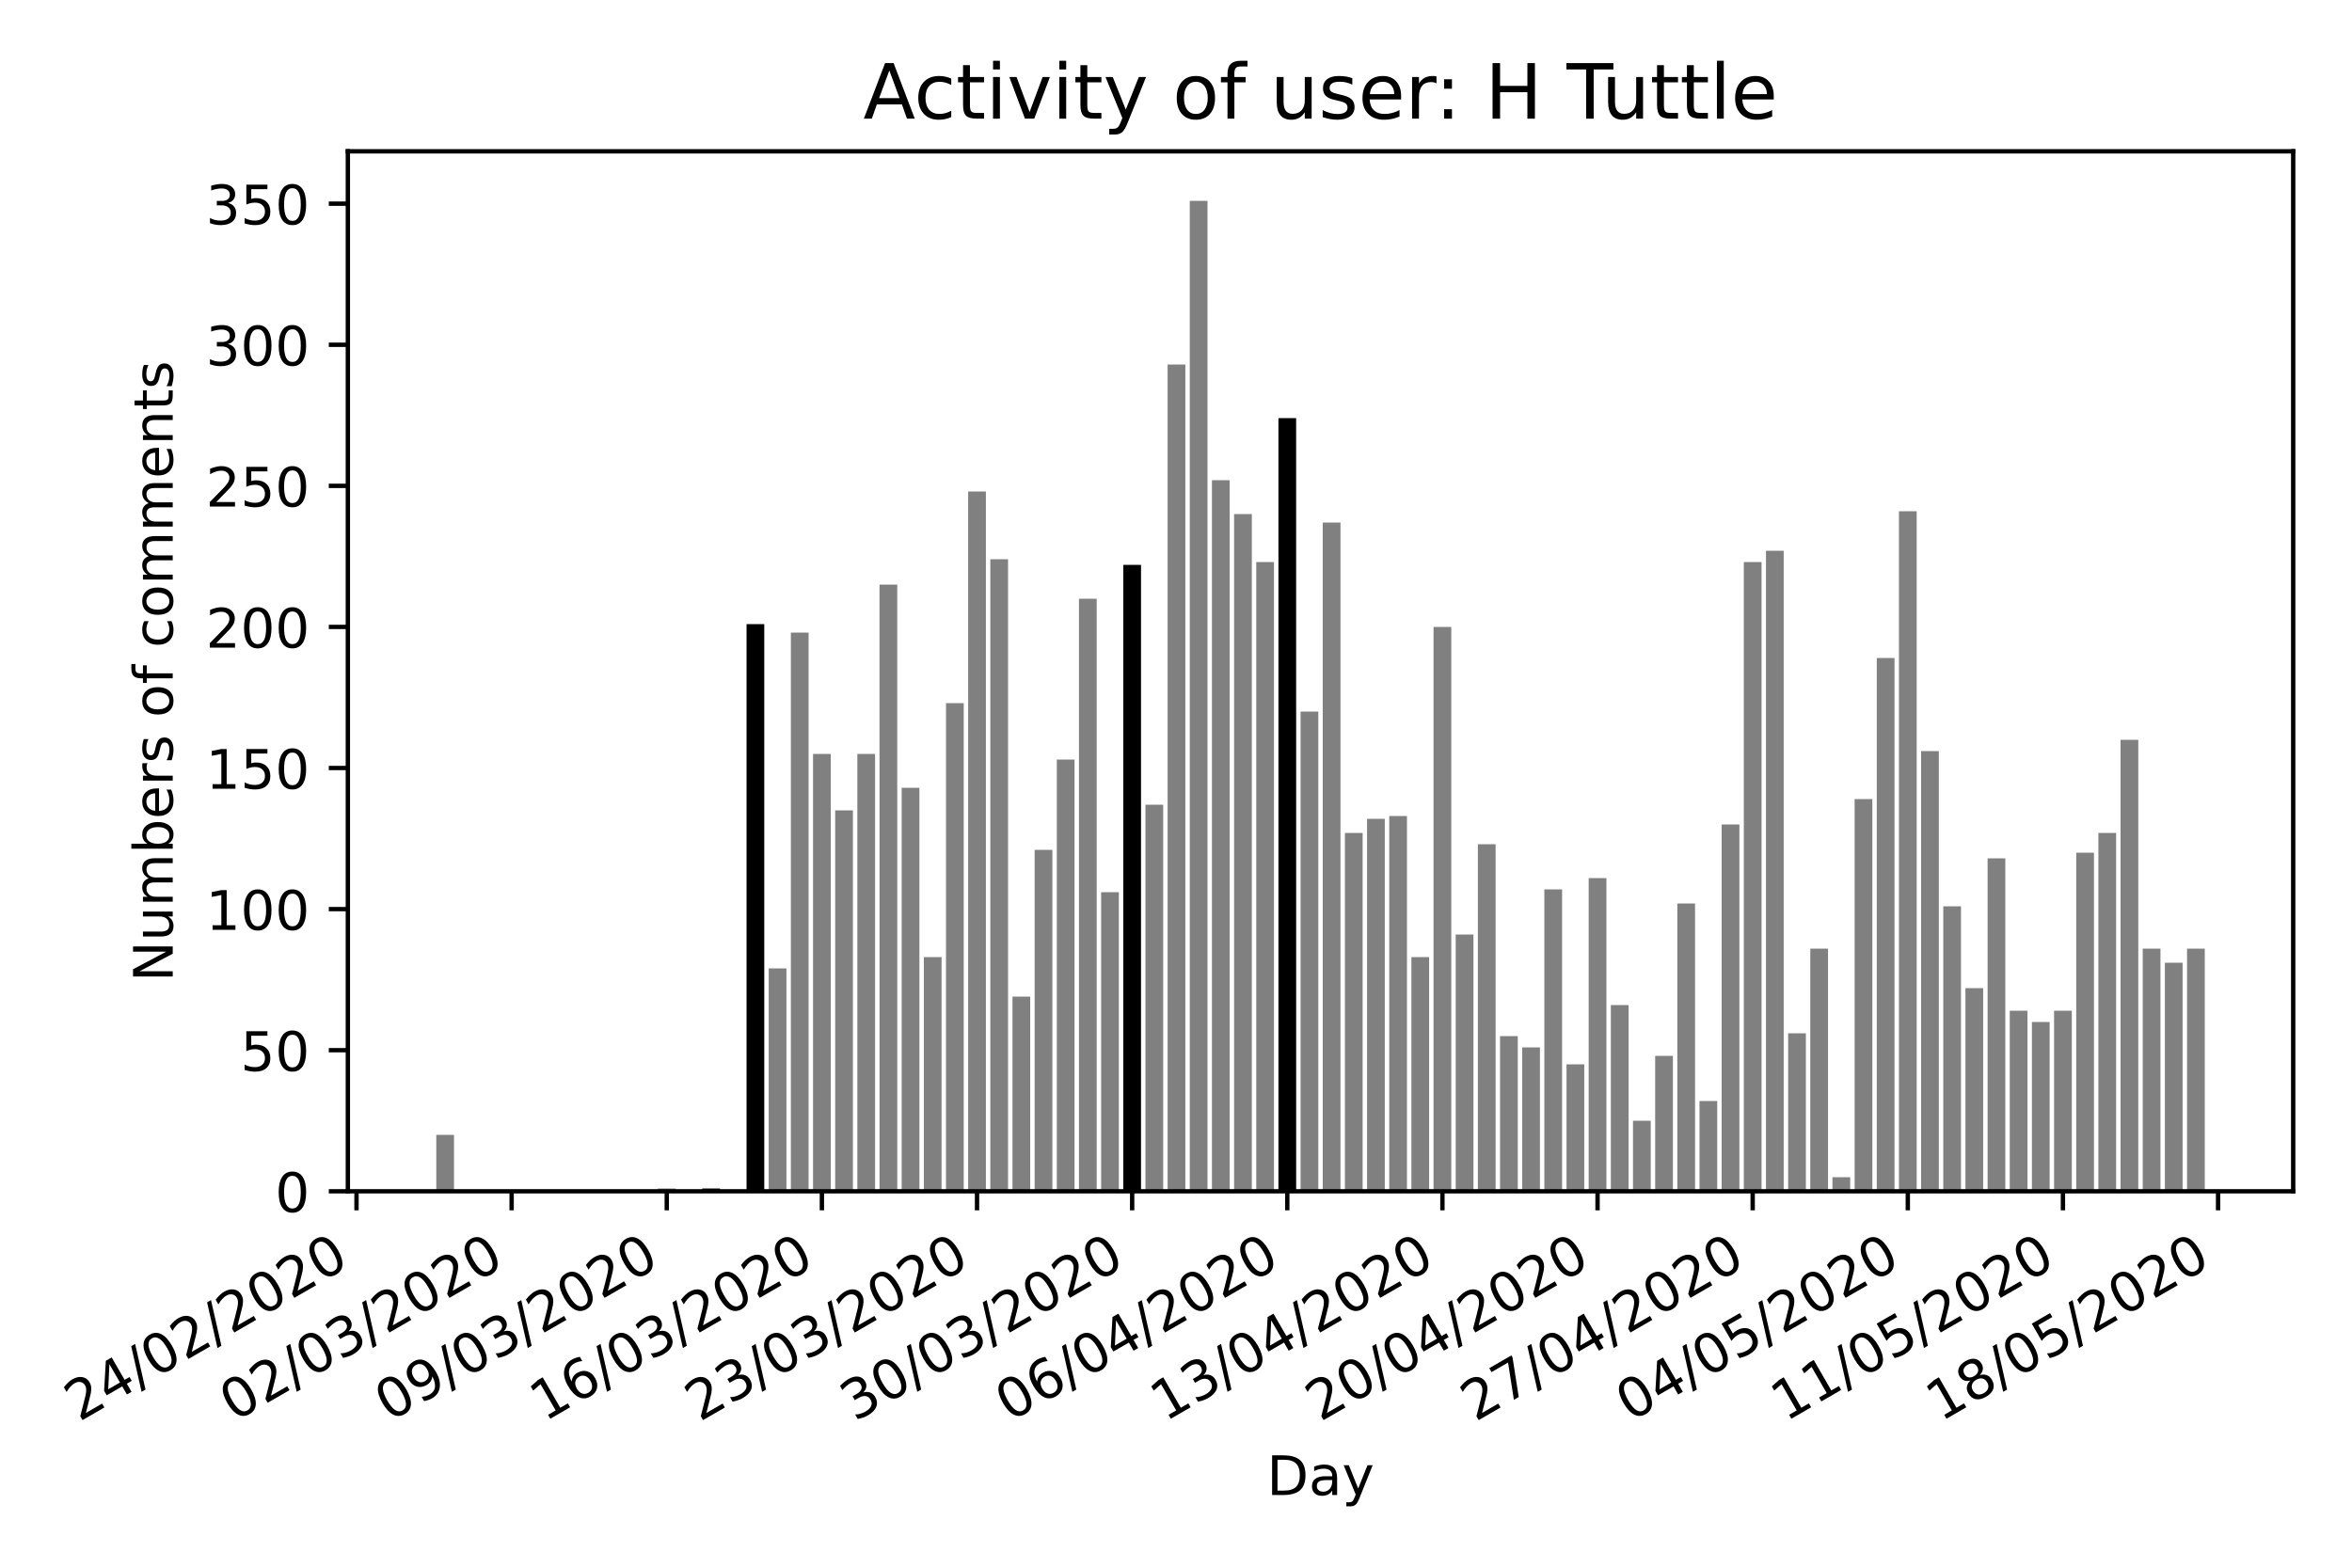 <?xml version="1.0" encoding="utf-8" standalone="no"?>
<!DOCTYPE svg PUBLIC "-//W3C//DTD SVG 1.1//EN"
  "http://www.w3.org/Graphics/SVG/1.1/DTD/svg11.dtd">
<!-- Created with matplotlib (https://matplotlib.org/) -->
<svg height="288pt" version="1.1" viewBox="0 0 432 288" width="432pt" xmlns="http://www.w3.org/2000/svg" xmlns:xlink="http://www.w3.org/1999/xlink">
 <defs>
  <style type="text/css">
*{stroke-linecap:butt;stroke-linejoin:round;}
  </style>
 </defs>
 <g id="figure_1">
  <g id="patch_1">
   <path d="M 0 288 
L 432 288 
L 432 0 
L 0 0 
z
" style="fill:#ffffff;"/>
  </g>
  <g id="axes_1">
   <g id="patch_2">
    <path d="M 63.892 218.852 
L 421.2 218.852 
L 421.2 27.8 
L 63.892 27.8 
z
" style="fill:#ffffff;"/>
   </g>
   <g id="patch_3">
    <path clip-path="url(#pfaad7b9a34)" d="M 80.134 218.852 
L 83.39 218.852 
L 83.39 208.484 
L 80.134 208.484 
z
" style="fill:#808080;"/>
   </g>
   <g id="patch_4">
    <path clip-path="url(#pfaad7b9a34)" d="M 120.839 218.852 
L 124.095 218.852 
L 124.095 218.334 
L 120.839 218.334 
z
" style="fill:#808080;"/>
   </g>
   <g id="patch_5">
    <path clip-path="url(#pfaad7b9a34)" d="M 137.121 218.852 
L 140.377 218.852 
L 140.377 114.656 
L 137.121 114.656 
z
"/>
   </g>
   <g id="patch_6">
    <path clip-path="url(#pfaad7b9a34)" d="M 165.614 218.852 
L 168.87 218.852 
L 168.87 144.723 
L 165.614 144.723 
z
" style="fill:#808080;"/>
   </g>
   <g id="patch_7">
    <path clip-path="url(#pfaad7b9a34)" d="M 128.98 218.852 
L 132.236 218.852 
L 132.236 218.334 
L 128.98 218.334 
z
"/>
   </g>
   <g id="patch_8">
    <path clip-path="url(#pfaad7b9a34)" d="M 141.191 218.852 
L 144.447 218.852 
L 144.447 177.9 
L 141.191 177.9 
z
" style="fill:#808080;"/>
   </g>
   <g id="patch_9">
    <path clip-path="url(#pfaad7b9a34)" d="M 145.262 218.852 
L 148.518 218.852 
L 148.518 116.211 
L 145.262 116.211 
z
" style="fill:#808080;"/>
   </g>
   <g id="patch_10">
    <path clip-path="url(#pfaad7b9a34)" d="M 149.332 218.852 
L 152.588 218.852 
L 152.588 138.502 
L 149.332 138.502 
z
" style="fill:#808080;"/>
   </g>
   <g id="patch_11">
    <path clip-path="url(#pfaad7b9a34)" d="M 153.403 218.852 
L 156.659 218.852 
L 156.659 148.87 
L 153.403 148.87 
z
" style="fill:#808080;"/>
   </g>
   <g id="patch_12">
    <path clip-path="url(#pfaad7b9a34)" d="M 157.473 218.852 
L 160.729 218.852 
L 160.729 138.502 
L 157.473 138.502 
z
" style="fill:#808080;"/>
   </g>
   <g id="patch_13">
    <path clip-path="url(#pfaad7b9a34)" d="M 161.543 218.852 
L 164.8 218.852 
L 164.8 107.399 
L 161.543 107.399 
z
" style="fill:#808080;"/>
   </g>
   <g id="patch_14">
    <path clip-path="url(#pfaad7b9a34)" d="M 169.684 218.852 
L 172.941 218.852 
L 172.941 175.826 
L 169.684 175.826 
z
" style="fill:#808080;"/>
   </g>
   <g id="patch_15">
    <path clip-path="url(#pfaad7b9a34)" d="M 173.755 218.852 
L 177.011 218.852 
L 177.011 129.171 
L 173.755 129.171 
z
" style="fill:#808080;"/>
   </g>
   <g id="patch_16">
    <path clip-path="url(#pfaad7b9a34)" d="M 177.825 218.852 
L 181.082 218.852 
L 181.082 90.292 
L 177.825 90.292 
z
" style="fill:#808080;"/>
   </g>
   <g id="patch_17">
    <path clip-path="url(#pfaad7b9a34)" d="M 181.896 218.852 
L 185.152 218.852 
L 185.152 102.733 
L 181.896 102.733 
z
" style="fill:#808080;"/>
   </g>
   <g id="patch_18">
    <path clip-path="url(#pfaad7b9a34)" d="M 185.966 218.852 
L 189.223 218.852 
L 189.223 183.083 
L 185.966 183.083 
z
" style="fill:#808080;"/>
   </g>
   <g id="patch_19">
    <path clip-path="url(#pfaad7b9a34)" d="M 190.037 218.852 
L 193.293 218.852 
L 193.293 156.127 
L 190.037 156.127 
z
" style="fill:#808080;"/>
   </g>
   <g id="patch_20">
    <path clip-path="url(#pfaad7b9a34)" d="M 194.107 218.852 
L 197.364 218.852 
L 197.364 139.539 
L 194.107 139.539 
z
" style="fill:#808080;"/>
   </g>
   <g id="patch_21">
    <path clip-path="url(#pfaad7b9a34)" d="M 198.178 218.852 
L 201.434 218.852 
L 201.434 109.991 
L 198.178 109.991 
z
" style="fill:#808080;"/>
   </g>
   <g id="patch_22">
    <path clip-path="url(#pfaad7b9a34)" d="M 202.248 218.852 
L 205.505 218.852 
L 205.505 163.903 
L 202.248 163.903 
z
" style="fill:#808080;"/>
   </g>
   <g id="patch_23">
    <path clip-path="url(#pfaad7b9a34)" d="M 206.319 218.852 
L 209.575 218.852 
L 209.575 103.77 
L 206.319 103.77 
z
"/>
   </g>
   <g id="patch_24">
    <path clip-path="url(#pfaad7b9a34)" d="M 210.389 218.852 
L 213.646 218.852 
L 213.646 147.833 
L 210.389 147.833 
z
" style="fill:#808080;"/>
   </g>
   <g id="patch_25">
    <path clip-path="url(#pfaad7b9a34)" d="M 214.46 218.852 
L 217.716 218.852 
L 217.716 66.964 
L 214.46 66.964 
z
" style="fill:#808080;"/>
   </g>
   <g id="patch_26">
    <path clip-path="url(#pfaad7b9a34)" d="M 218.53 218.852 
L 221.787 218.852 
L 221.787 36.898 
L 218.53 36.898 
z
" style="fill:#808080;"/>
   </g>
   <g id="patch_27">
    <path clip-path="url(#pfaad7b9a34)" d="M 222.601 218.852 
L 225.857 218.852 
L 225.857 88.218 
L 222.601 88.218 
z
" style="fill:#808080;"/>
   </g>
   <g id="patch_28">
    <path clip-path="url(#pfaad7b9a34)" d="M 226.671 218.852 
L 229.928 218.852 
L 229.928 94.439 
L 226.671 94.439 
z
" style="fill:#808080;"/>
   </g>
   <g id="patch_29">
    <path clip-path="url(#pfaad7b9a34)" d="M 230.742 218.852 
L 233.998 218.852 
L 233.998 103.252 
L 230.742 103.252 
z
" style="fill:#808080;"/>
   </g>
   <g id="patch_30">
    <path clip-path="url(#pfaad7b9a34)" d="M 234.812 218.852 
L 238.069 218.852 
L 238.069 76.814 
L 234.812 76.814 
z
"/>
   </g>
   <g id="patch_31">
    <path clip-path="url(#pfaad7b9a34)" d="M 238.883 218.852 
L 242.139 218.852 
L 242.139 130.726 
L 238.883 130.726 
z
" style="fill:#808080;"/>
   </g>
   <g id="patch_32">
    <path clip-path="url(#pfaad7b9a34)" d="M 242.953 218.852 
L 246.21 218.852 
L 246.21 95.994 
L 242.953 95.994 
z
" style="fill:#808080;"/>
   </g>
   <g id="patch_33">
    <path clip-path="url(#pfaad7b9a34)" d="M 247.024 218.852 
L 250.28 218.852 
L 250.28 153.017 
L 247.024 153.017 
z
" style="fill:#808080;"/>
   </g>
   <g id="patch_34">
    <path clip-path="url(#pfaad7b9a34)" d="M 251.094 218.852 
L 254.351 218.852 
L 254.351 150.425 
L 251.094 150.425 
z
" style="fill:#808080;"/>
   </g>
   <g id="patch_35">
    <path clip-path="url(#pfaad7b9a34)" d="M 255.165 218.852 
L 258.421 218.852 
L 258.421 149.907 
L 255.165 149.907 
z
" style="fill:#808080;"/>
   </g>
   <g id="patch_36">
    <path clip-path="url(#pfaad7b9a34)" d="M 259.235 218.852 
L 262.492 218.852 
L 262.492 175.826 
L 259.235 175.826 
z
" style="fill:#808080;"/>
   </g>
   <g id="patch_37">
    <path clip-path="url(#pfaad7b9a34)" d="M 263.306 218.852 
L 266.562 218.852 
L 266.562 115.174 
L 263.306 115.174 
z
" style="fill:#808080;"/>
   </g>
   <g id="patch_38">
    <path clip-path="url(#pfaad7b9a34)" d="M 267.376 218.852 
L 270.633 218.852 
L 270.633 171.679 
L 267.376 171.679 
z
" style="fill:#808080;"/>
   </g>
   <g id="patch_39">
    <path clip-path="url(#pfaad7b9a34)" d="M 271.447 218.852 
L 274.703 218.852 
L 274.703 155.09 
L 271.447 155.09 
z
" style="fill:#808080;"/>
   </g>
   <g id="patch_40">
    <path clip-path="url(#pfaad7b9a34)" d="M 275.517 218.852 
L 278.774 218.852 
L 278.774 190.341 
L 275.517 190.341 
z
" style="fill:#808080;"/>
   </g>
   <g id="patch_41">
    <path clip-path="url(#pfaad7b9a34)" d="M 279.588 218.852 
L 282.844 218.852 
L 282.844 192.414 
L 279.588 192.414 
z
" style="fill:#808080;"/>
   </g>
   <g id="patch_42">
    <path clip-path="url(#pfaad7b9a34)" d="M 283.658 218.852 
L 286.915 218.852 
L 286.915 163.385 
L 283.658 163.385 
z
" style="fill:#808080;"/>
   </g>
   <g id="patch_43">
    <path clip-path="url(#pfaad7b9a34)" d="M 287.729 218.852 
L 290.985 218.852 
L 290.985 195.525 
L 287.729 195.525 
z
" style="fill:#808080;"/>
   </g>
   <g id="patch_44">
    <path clip-path="url(#pfaad7b9a34)" d="M 291.799 218.852 
L 295.056 218.852 
L 295.056 161.311 
L 291.799 161.311 
z
" style="fill:#808080;"/>
   </g>
   <g id="patch_45">
    <path clip-path="url(#pfaad7b9a34)" d="M 295.87 218.852 
L 299.126 218.852 
L 299.126 184.639 
L 295.87 184.639 
z
" style="fill:#808080;"/>
   </g>
   <g id="patch_46">
    <path clip-path="url(#pfaad7b9a34)" d="M 299.94 218.852 
L 303.197 218.852 
L 303.197 205.893 
L 299.94 205.893 
z
" style="fill:#808080;"/>
   </g>
   <g id="patch_47">
    <path clip-path="url(#pfaad7b9a34)" d="M 304.011 218.852 
L 307.267 218.852 
L 307.267 193.97 
L 304.011 193.97 
z
" style="fill:#808080;"/>
   </g>
   <g id="patch_48">
    <path clip-path="url(#pfaad7b9a34)" d="M 308.081 218.852 
L 311.337 218.852 
L 311.337 165.977 
L 308.081 165.977 
z
" style="fill:#808080;"/>
   </g>
   <g id="patch_49">
    <path clip-path="url(#pfaad7b9a34)" d="M 312.152 218.852 
L 315.408 218.852 
L 315.408 202.264 
L 312.152 202.264 
z
" style="fill:#808080;"/>
   </g>
   <g id="patch_50">
    <path clip-path="url(#pfaad7b9a34)" d="M 316.222 218.852 
L 319.478 218.852 
L 319.478 151.462 
L 316.222 151.462 
z
" style="fill:#808080;"/>
   </g>
   <g id="patch_51">
    <path clip-path="url(#pfaad7b9a34)" d="M 320.293 218.852 
L 323.549 218.852 
L 323.549 103.252 
L 320.293 103.252 
z
" style="fill:#808080;"/>
   </g>
   <g id="patch_52">
    <path clip-path="url(#pfaad7b9a34)" d="M 324.363 218.852 
L 327.619 218.852 
L 327.619 101.178 
L 324.363 101.178 
z
" style="fill:#808080;"/>
   </g>
   <g id="patch_53">
    <path clip-path="url(#pfaad7b9a34)" d="M 328.434 218.852 
L 331.69 218.852 
L 331.69 189.822 
L 328.434 189.822 
z
" style="fill:#808080;"/>
   </g>
   <g id="patch_54">
    <path clip-path="url(#pfaad7b9a34)" d="M 332.504 218.852 
L 335.76 218.852 
L 335.76 174.271 
L 332.504 174.271 
z
" style="fill:#808080;"/>
   </g>
   <g id="patch_55">
    <path clip-path="url(#pfaad7b9a34)" d="M 336.575 218.852 
L 339.831 218.852 
L 339.831 216.26 
L 336.575 216.26 
z
" style="fill:#808080;"/>
   </g>
   <g id="patch_56">
    <path clip-path="url(#pfaad7b9a34)" d="M 340.645 218.852 
L 343.901 218.852 
L 343.901 146.796 
L 340.645 146.796 
z
" style="fill:#808080;"/>
   </g>
   <g id="patch_57">
    <path clip-path="url(#pfaad7b9a34)" d="M 344.716 218.852 
L 347.972 218.852 
L 347.972 120.877 
L 344.716 120.877 
z
" style="fill:#808080;"/>
   </g>
   <g id="patch_58">
    <path clip-path="url(#pfaad7b9a34)" d="M 348.786 218.852 
L 352.042 218.852 
L 352.042 93.921 
L 348.786 93.921 
z
" style="fill:#808080;"/>
   </g>
   <g id="patch_59">
    <path clip-path="url(#pfaad7b9a34)" d="M 352.856 218.852 
L 356.113 218.852 
L 356.113 137.984 
L 352.856 137.984 
z
" style="fill:#808080;"/>
   </g>
   <g id="patch_60">
    <path clip-path="url(#pfaad7b9a34)" d="M 356.927 218.852 
L 360.183 218.852 
L 360.183 166.495 
L 356.927 166.495 
z
" style="fill:#808080;"/>
   </g>
   <g id="patch_61">
    <path clip-path="url(#pfaad7b9a34)" d="M 360.997 218.852 
L 364.254 218.852 
L 364.254 181.528 
L 360.997 181.528 
z
" style="fill:#808080;"/>
   </g>
   <g id="patch_62">
    <path clip-path="url(#pfaad7b9a34)" d="M 365.068 218.852 
L 368.324 218.852 
L 368.324 157.682 
L 365.068 157.682 
z
" style="fill:#808080;"/>
   </g>
   <g id="patch_63">
    <path clip-path="url(#pfaad7b9a34)" d="M 369.138 218.852 
L 372.395 218.852 
L 372.395 185.675 
L 369.138 185.675 
z
" style="fill:#808080;"/>
   </g>
   <g id="patch_64">
    <path clip-path="url(#pfaad7b9a34)" d="M 373.209 218.852 
L 376.465 218.852 
L 376.465 187.749 
L 373.209 187.749 
z
" style="fill:#808080;"/>
   </g>
   <g id="patch_65">
    <path clip-path="url(#pfaad7b9a34)" d="M 377.279 218.852 
L 380.536 218.852 
L 380.536 185.675 
L 377.279 185.675 
z
" style="fill:#808080;"/>
   </g>
   <g id="patch_66">
    <path clip-path="url(#pfaad7b9a34)" d="M 381.35 218.852 
L 384.606 218.852 
L 384.606 156.646 
L 381.35 156.646 
z
" style="fill:#808080;"/>
   </g>
   <g id="patch_67">
    <path clip-path="url(#pfaad7b9a34)" d="M 385.42 218.852 
L 388.677 218.852 
L 388.677 153.017 
L 385.42 153.017 
z
" style="fill:#808080;"/>
   </g>
   <g id="patch_68">
    <path clip-path="url(#pfaad7b9a34)" d="M 389.491 218.852 
L 392.747 218.852 
L 392.747 135.91 
L 389.491 135.91 
z
" style="fill:#808080;"/>
   </g>
   <g id="patch_69">
    <path clip-path="url(#pfaad7b9a34)" d="M 393.561 218.852 
L 396.818 218.852 
L 396.818 174.271 
L 393.561 174.271 
z
" style="fill:#808080;"/>
   </g>
   <g id="patch_70">
    <path clip-path="url(#pfaad7b9a34)" d="M 397.632 218.852 
L 400.888 218.852 
L 400.888 176.863 
L 397.632 176.863 
z
" style="fill:#808080;"/>
   </g>
   <g id="patch_71">
    <path clip-path="url(#pfaad7b9a34)" d="M 401.702 218.852 
L 404.959 218.852 
L 404.959 174.271 
L 401.702 174.271 
z
" style="fill:#808080;"/>
   </g>
   <g id="matplotlib.axis_1">
    <g id="xtick_1">
     <g id="line2d_1">
      <defs>
       <path d="M 0 0 
L 0 3.5 
" id="mfe2165c85a" style="stroke:#000000;stroke-width:0.8;"/>
      </defs>
      <g>
       <use style="stroke:#000000;stroke-width:0.8;" x="65.48" xlink:href="#mfe2165c85a" y="218.852"/>
      </g>
     </g>
     <g id="text_1">
      <!-- 24/02/2020 -->
      <defs>
       <path d="M 19.188 8.297 
L 53.609 8.297 
L 53.609 0 
L 7.328 0 
L 7.328 8.297 
Q 12.938 14.109 22.625 23.891 
Q 32.328 33.688 34.812 36.531 
Q 39.547 41.844 41.422 45.531 
Q 43.312 49.219 43.312 52.781 
Q 43.312 58.594 39.234 62.25 
Q 35.156 65.922 28.609 65.922 
Q 23.969 65.922 18.812 64.312 
Q 13.672 62.703 7.812 59.422 
L 7.812 69.391 
Q 13.766 71.781 18.938 73 
Q 24.125 74.219 28.422 74.219 
Q 39.75 74.219 46.484 68.547 
Q 53.219 62.891 53.219 53.422 
Q 53.219 48.922 51.531 44.891 
Q 49.859 40.875 45.406 35.406 
Q 44.188 33.984 37.641 27.219 
Q 31.109 20.453 19.188 8.297 
z
" id="DejaVuSans-50"/>
       <path d="M 37.797 64.312 
L 12.891 25.391 
L 37.797 25.391 
z
M 35.203 72.906 
L 47.609 72.906 
L 47.609 25.391 
L 58.016 25.391 
L 58.016 17.188 
L 47.609 17.188 
L 47.609 0 
L 37.797 0 
L 37.797 17.188 
L 4.891 17.188 
L 4.891 26.703 
z
" id="DejaVuSans-52"/>
       <path d="M 25.391 72.906 
L 33.688 72.906 
L 8.297 -9.281 
L 0 -9.281 
z
" id="DejaVuSans-47"/>
       <path d="M 31.781 66.406 
Q 24.172 66.406 20.328 58.906 
Q 16.5 51.422 16.5 36.375 
Q 16.5 21.391 20.328 13.891 
Q 24.172 6.391 31.781 6.391 
Q 39.453 6.391 43.281 13.891 
Q 47.125 21.391 47.125 36.375 
Q 47.125 51.422 43.281 58.906 
Q 39.453 66.406 31.781 66.406 
z
M 31.781 74.219 
Q 44.047 74.219 50.516 64.516 
Q 56.984 54.828 56.984 36.375 
Q 56.984 17.969 50.516 8.266 
Q 44.047 -1.422 31.781 -1.422 
Q 19.531 -1.422 13.062 8.266 
Q 6.594 17.969 6.594 36.375 
Q 6.594 54.828 13.062 64.516 
Q 19.531 74.219 31.781 74.219 
z
" id="DejaVuSans-48"/>
      </defs>
      <g transform="translate(14.525 261.251)rotate(-30)scale(0.1 -0.1)">
       <use xlink:href="#DejaVuSans-50"/>
       <use x="63.623" xlink:href="#DejaVuSans-52"/>
       <use x="127.246" xlink:href="#DejaVuSans-47"/>
       <use x="160.938" xlink:href="#DejaVuSans-48"/>
       <use x="224.561" xlink:href="#DejaVuSans-50"/>
       <use x="288.184" xlink:href="#DejaVuSans-47"/>
       <use x="321.875" xlink:href="#DejaVuSans-50"/>
       <use x="385.498" xlink:href="#DejaVuSans-48"/>
       <use x="449.121" xlink:href="#DejaVuSans-50"/>
       <use x="512.744" xlink:href="#DejaVuSans-48"/>
      </g>
     </g>
    </g>
    <g id="xtick_2">
     <g id="line2d_2">
      <g>
       <use style="stroke:#000000;stroke-width:0.8;" x="93.973" xlink:href="#mfe2165c85a" y="218.852"/>
      </g>
     </g>
     <g id="text_2">
      <!-- 02/03/2020 -->
      <defs>
       <path d="M 40.578 39.312 
Q 47.656 37.797 51.625 33 
Q 55.609 28.219 55.609 21.188 
Q 55.609 10.406 48.188 4.484 
Q 40.766 -1.422 27.094 -1.422 
Q 22.516 -1.422 17.656 -0.516 
Q 12.797 0.391 7.625 2.203 
L 7.625 11.719 
Q 11.719 9.328 16.594 8.109 
Q 21.484 6.891 26.812 6.891 
Q 36.078 6.891 40.938 10.547 
Q 45.797 14.203 45.797 21.188 
Q 45.797 27.641 41.281 31.266 
Q 36.766 34.906 28.719 34.906 
L 20.219 34.906 
L 20.219 43.016 
L 29.109 43.016 
Q 36.375 43.016 40.234 45.922 
Q 44.094 48.828 44.094 54.297 
Q 44.094 59.906 40.109 62.906 
Q 36.141 65.922 28.719 65.922 
Q 24.656 65.922 20.016 65.031 
Q 15.375 64.156 9.812 62.312 
L 9.812 71.094 
Q 15.438 72.656 20.344 73.438 
Q 25.25 74.219 29.594 74.219 
Q 40.828 74.219 47.359 69.109 
Q 53.906 64.016 53.906 55.328 
Q 53.906 49.266 50.438 45.094 
Q 46.969 40.922 40.578 39.312 
z
" id="DejaVuSans-51"/>
      </defs>
      <g transform="translate(43.018 261.251)rotate(-30)scale(0.1 -0.1)">
       <use xlink:href="#DejaVuSans-48"/>
       <use x="63.623" xlink:href="#DejaVuSans-50"/>
       <use x="127.246" xlink:href="#DejaVuSans-47"/>
       <use x="160.938" xlink:href="#DejaVuSans-48"/>
       <use x="224.561" xlink:href="#DejaVuSans-51"/>
       <use x="288.184" xlink:href="#DejaVuSans-47"/>
       <use x="321.875" xlink:href="#DejaVuSans-50"/>
       <use x="385.498" xlink:href="#DejaVuSans-48"/>
       <use x="449.121" xlink:href="#DejaVuSans-50"/>
       <use x="512.744" xlink:href="#DejaVuSans-48"/>
      </g>
     </g>
    </g>
    <g id="xtick_3">
     <g id="line2d_3">
      <g>
       <use style="stroke:#000000;stroke-width:0.8;" x="122.467" xlink:href="#mfe2165c85a" y="218.852"/>
      </g>
     </g>
     <g id="text_3">
      <!-- 09/03/2020 -->
      <defs>
       <path d="M 10.984 1.516 
L 10.984 10.5 
Q 14.703 8.734 18.5 7.812 
Q 22.312 6.891 25.984 6.891 
Q 35.75 6.891 40.891 13.453 
Q 46.047 20.016 46.781 33.406 
Q 43.953 29.203 39.594 26.953 
Q 35.25 24.703 29.984 24.703 
Q 19.047 24.703 12.672 31.312 
Q 6.297 37.938 6.297 49.422 
Q 6.297 60.641 12.938 67.422 
Q 19.578 74.219 30.609 74.219 
Q 43.266 74.219 49.922 64.516 
Q 56.594 54.828 56.594 36.375 
Q 56.594 19.141 48.406 8.859 
Q 40.234 -1.422 26.422 -1.422 
Q 22.703 -1.422 18.891 -0.688 
Q 15.094 0.047 10.984 1.516 
z
M 30.609 32.422 
Q 37.25 32.422 41.125 36.953 
Q 45.016 41.5 45.016 49.422 
Q 45.016 57.281 41.125 61.844 
Q 37.25 66.406 30.609 66.406 
Q 23.969 66.406 20.094 61.844 
Q 16.219 57.281 16.219 49.422 
Q 16.219 41.5 20.094 36.953 
Q 23.969 32.422 30.609 32.422 
z
" id="DejaVuSans-57"/>
      </defs>
      <g transform="translate(71.511 261.251)rotate(-30)scale(0.1 -0.1)">
       <use xlink:href="#DejaVuSans-48"/>
       <use x="63.623" xlink:href="#DejaVuSans-57"/>
       <use x="127.246" xlink:href="#DejaVuSans-47"/>
       <use x="160.938" xlink:href="#DejaVuSans-48"/>
       <use x="224.561" xlink:href="#DejaVuSans-51"/>
       <use x="288.184" xlink:href="#DejaVuSans-47"/>
       <use x="321.875" xlink:href="#DejaVuSans-50"/>
       <use x="385.498" xlink:href="#DejaVuSans-48"/>
       <use x="449.121" xlink:href="#DejaVuSans-50"/>
       <use x="512.744" xlink:href="#DejaVuSans-48"/>
      </g>
     </g>
    </g>
    <g id="xtick_4">
     <g id="line2d_4">
      <g>
       <use style="stroke:#000000;stroke-width:0.8;" x="150.96" xlink:href="#mfe2165c85a" y="218.852"/>
      </g>
     </g>
     <g id="text_4">
      <!-- 16/03/2020 -->
      <defs>
       <path d="M 12.406 8.297 
L 28.516 8.297 
L 28.516 63.922 
L 10.984 60.406 
L 10.984 69.391 
L 28.422 72.906 
L 38.281 72.906 
L 38.281 8.297 
L 54.391 8.297 
L 54.391 0 
L 12.406 0 
z
" id="DejaVuSans-49"/>
       <path d="M 33.016 40.375 
Q 26.375 40.375 22.484 35.828 
Q 18.609 31.297 18.609 23.391 
Q 18.609 15.531 22.484 10.953 
Q 26.375 6.391 33.016 6.391 
Q 39.656 6.391 43.531 10.953 
Q 47.406 15.531 47.406 23.391 
Q 47.406 31.297 43.531 35.828 
Q 39.656 40.375 33.016 40.375 
z
M 52.594 71.297 
L 52.594 62.312 
Q 48.875 64.062 45.094 64.984 
Q 41.312 65.922 37.594 65.922 
Q 27.828 65.922 22.672 59.328 
Q 17.531 52.734 16.797 39.406 
Q 19.672 43.656 24.016 45.922 
Q 28.375 48.188 33.594 48.188 
Q 44.578 48.188 50.953 41.516 
Q 57.328 34.859 57.328 23.391 
Q 57.328 12.156 50.688 5.359 
Q 44.047 -1.422 33.016 -1.422 
Q 20.359 -1.422 13.672 8.266 
Q 6.984 17.969 6.984 36.375 
Q 6.984 53.656 15.188 63.938 
Q 23.391 74.219 37.203 74.219 
Q 40.922 74.219 44.703 73.484 
Q 48.484 72.75 52.594 71.297 
z
" id="DejaVuSans-54"/>
      </defs>
      <g transform="translate(100.005 261.251)rotate(-30)scale(0.1 -0.1)">
       <use xlink:href="#DejaVuSans-49"/>
       <use x="63.623" xlink:href="#DejaVuSans-54"/>
       <use x="127.246" xlink:href="#DejaVuSans-47"/>
       <use x="160.938" xlink:href="#DejaVuSans-48"/>
       <use x="224.561" xlink:href="#DejaVuSans-51"/>
       <use x="288.184" xlink:href="#DejaVuSans-47"/>
       <use x="321.875" xlink:href="#DejaVuSans-50"/>
       <use x="385.498" xlink:href="#DejaVuSans-48"/>
       <use x="449.121" xlink:href="#DejaVuSans-50"/>
       <use x="512.744" xlink:href="#DejaVuSans-48"/>
      </g>
     </g>
    </g>
    <g id="xtick_5">
     <g id="line2d_5">
      <g>
       <use style="stroke:#000000;stroke-width:0.8;" x="179.454" xlink:href="#mfe2165c85a" y="218.852"/>
      </g>
     </g>
     <g id="text_5">
      <!-- 23/03/2020 -->
      <g transform="translate(128.498 261.251)rotate(-30)scale(0.1 -0.1)">
       <use xlink:href="#DejaVuSans-50"/>
       <use x="63.623" xlink:href="#DejaVuSans-51"/>
       <use x="127.246" xlink:href="#DejaVuSans-47"/>
       <use x="160.938" xlink:href="#DejaVuSans-48"/>
       <use x="224.561" xlink:href="#DejaVuSans-51"/>
       <use x="288.184" xlink:href="#DejaVuSans-47"/>
       <use x="321.875" xlink:href="#DejaVuSans-50"/>
       <use x="385.498" xlink:href="#DejaVuSans-48"/>
       <use x="449.121" xlink:href="#DejaVuSans-50"/>
       <use x="512.744" xlink:href="#DejaVuSans-48"/>
      </g>
     </g>
    </g>
    <g id="xtick_6">
     <g id="line2d_6">
      <g>
       <use style="stroke:#000000;stroke-width:0.8;" x="207.947" xlink:href="#mfe2165c85a" y="218.852"/>
      </g>
     </g>
     <g id="text_6">
      <!-- 30/03/2020 -->
      <g transform="translate(156.992 261.251)rotate(-30)scale(0.1 -0.1)">
       <use xlink:href="#DejaVuSans-51"/>
       <use x="63.623" xlink:href="#DejaVuSans-48"/>
       <use x="127.246" xlink:href="#DejaVuSans-47"/>
       <use x="160.938" xlink:href="#DejaVuSans-48"/>
       <use x="224.561" xlink:href="#DejaVuSans-51"/>
       <use x="288.184" xlink:href="#DejaVuSans-47"/>
       <use x="321.875" xlink:href="#DejaVuSans-50"/>
       <use x="385.498" xlink:href="#DejaVuSans-48"/>
       <use x="449.121" xlink:href="#DejaVuSans-50"/>
       <use x="512.744" xlink:href="#DejaVuSans-48"/>
      </g>
     </g>
    </g>
    <g id="xtick_7">
     <g id="line2d_7">
      <g>
       <use style="stroke:#000000;stroke-width:0.8;" x="236.44" xlink:href="#mfe2165c85a" y="218.852"/>
      </g>
     </g>
     <g id="text_7">
      <!-- 06/04/2020 -->
      <g transform="translate(185.485 261.251)rotate(-30)scale(0.1 -0.1)">
       <use xlink:href="#DejaVuSans-48"/>
       <use x="63.623" xlink:href="#DejaVuSans-54"/>
       <use x="127.246" xlink:href="#DejaVuSans-47"/>
       <use x="160.938" xlink:href="#DejaVuSans-48"/>
       <use x="224.561" xlink:href="#DejaVuSans-52"/>
       <use x="288.184" xlink:href="#DejaVuSans-47"/>
       <use x="321.875" xlink:href="#DejaVuSans-50"/>
       <use x="385.498" xlink:href="#DejaVuSans-48"/>
       <use x="449.121" xlink:href="#DejaVuSans-50"/>
       <use x="512.744" xlink:href="#DejaVuSans-48"/>
      </g>
     </g>
    </g>
    <g id="xtick_8">
     <g id="line2d_8">
      <g>
       <use style="stroke:#000000;stroke-width:0.8;" x="264.934" xlink:href="#mfe2165c85a" y="218.852"/>
      </g>
     </g>
     <g id="text_8">
      <!-- 13/04/2020 -->
      <g transform="translate(213.979 261.251)rotate(-30)scale(0.1 -0.1)">
       <use xlink:href="#DejaVuSans-49"/>
       <use x="63.623" xlink:href="#DejaVuSans-51"/>
       <use x="127.246" xlink:href="#DejaVuSans-47"/>
       <use x="160.938" xlink:href="#DejaVuSans-48"/>
       <use x="224.561" xlink:href="#DejaVuSans-52"/>
       <use x="288.184" xlink:href="#DejaVuSans-47"/>
       <use x="321.875" xlink:href="#DejaVuSans-50"/>
       <use x="385.498" xlink:href="#DejaVuSans-48"/>
       <use x="449.121" xlink:href="#DejaVuSans-50"/>
       <use x="512.744" xlink:href="#DejaVuSans-48"/>
      </g>
     </g>
    </g>
    <g id="xtick_9">
     <g id="line2d_9">
      <g>
       <use style="stroke:#000000;stroke-width:0.8;" x="293.427" xlink:href="#mfe2165c85a" y="218.852"/>
      </g>
     </g>
     <g id="text_9">
      <!-- 20/04/2020 -->
      <g transform="translate(242.472 261.251)rotate(-30)scale(0.1 -0.1)">
       <use xlink:href="#DejaVuSans-50"/>
       <use x="63.623" xlink:href="#DejaVuSans-48"/>
       <use x="127.246" xlink:href="#DejaVuSans-47"/>
       <use x="160.938" xlink:href="#DejaVuSans-48"/>
       <use x="224.561" xlink:href="#DejaVuSans-52"/>
       <use x="288.184" xlink:href="#DejaVuSans-47"/>
       <use x="321.875" xlink:href="#DejaVuSans-50"/>
       <use x="385.498" xlink:href="#DejaVuSans-48"/>
       <use x="449.121" xlink:href="#DejaVuSans-50"/>
       <use x="512.744" xlink:href="#DejaVuSans-48"/>
      </g>
     </g>
    </g>
    <g id="xtick_10">
     <g id="line2d_10">
      <g>
       <use style="stroke:#000000;stroke-width:0.8;" x="321.921" xlink:href="#mfe2165c85a" y="218.852"/>
      </g>
     </g>
     <g id="text_10">
      <!-- 27/04/2020 -->
      <defs>
       <path d="M 8.203 72.906 
L 55.078 72.906 
L 55.078 68.703 
L 28.609 0 
L 18.312 0 
L 43.219 64.594 
L 8.203 64.594 
z
" id="DejaVuSans-55"/>
      </defs>
      <g transform="translate(270.965 261.251)rotate(-30)scale(0.1 -0.1)">
       <use xlink:href="#DejaVuSans-50"/>
       <use x="63.623" xlink:href="#DejaVuSans-55"/>
       <use x="127.246" xlink:href="#DejaVuSans-47"/>
       <use x="160.938" xlink:href="#DejaVuSans-48"/>
       <use x="224.561" xlink:href="#DejaVuSans-52"/>
       <use x="288.184" xlink:href="#DejaVuSans-47"/>
       <use x="321.875" xlink:href="#DejaVuSans-50"/>
       <use x="385.498" xlink:href="#DejaVuSans-48"/>
       <use x="449.121" xlink:href="#DejaVuSans-50"/>
       <use x="512.744" xlink:href="#DejaVuSans-48"/>
      </g>
     </g>
    </g>
    <g id="xtick_11">
     <g id="line2d_11">
      <g>
       <use style="stroke:#000000;stroke-width:0.8;" x="350.414" xlink:href="#mfe2165c85a" y="218.852"/>
      </g>
     </g>
     <g id="text_11">
      <!-- 04/05/2020 -->
      <defs>
       <path d="M 10.797 72.906 
L 49.516 72.906 
L 49.516 64.594 
L 19.828 64.594 
L 19.828 46.734 
Q 21.969 47.469 24.109 47.828 
Q 26.266 48.188 28.422 48.188 
Q 40.625 48.188 47.75 41.5 
Q 54.891 34.812 54.891 23.391 
Q 54.891 11.625 47.562 5.094 
Q 40.234 -1.422 26.906 -1.422 
Q 22.312 -1.422 17.547 -0.641 
Q 12.797 0.141 7.719 1.703 
L 7.719 11.625 
Q 12.109 9.234 16.797 8.062 
Q 21.484 6.891 26.703 6.891 
Q 35.156 6.891 40.078 11.328 
Q 45.016 15.766 45.016 23.391 
Q 45.016 31 40.078 35.438 
Q 35.156 39.891 26.703 39.891 
Q 22.75 39.891 18.812 39.016 
Q 14.891 38.141 10.797 36.281 
z
" id="DejaVuSans-53"/>
      </defs>
      <g transform="translate(299.459 261.251)rotate(-30)scale(0.1 -0.1)">
       <use xlink:href="#DejaVuSans-48"/>
       <use x="63.623" xlink:href="#DejaVuSans-52"/>
       <use x="127.246" xlink:href="#DejaVuSans-47"/>
       <use x="160.938" xlink:href="#DejaVuSans-48"/>
       <use x="224.561" xlink:href="#DejaVuSans-53"/>
       <use x="288.184" xlink:href="#DejaVuSans-47"/>
       <use x="321.875" xlink:href="#DejaVuSans-50"/>
       <use x="385.498" xlink:href="#DejaVuSans-48"/>
       <use x="449.121" xlink:href="#DejaVuSans-50"/>
       <use x="512.744" xlink:href="#DejaVuSans-48"/>
      </g>
     </g>
    </g>
    <g id="xtick_12">
     <g id="line2d_12">
      <g>
       <use style="stroke:#000000;stroke-width:0.8;" x="378.908" xlink:href="#mfe2165c85a" y="218.852"/>
      </g>
     </g>
     <g id="text_12">
      <!-- 11/05/2020 -->
      <g transform="translate(327.952 261.251)rotate(-30)scale(0.1 -0.1)">
       <use xlink:href="#DejaVuSans-49"/>
       <use x="63.623" xlink:href="#DejaVuSans-49"/>
       <use x="127.246" xlink:href="#DejaVuSans-47"/>
       <use x="160.938" xlink:href="#DejaVuSans-48"/>
       <use x="224.561" xlink:href="#DejaVuSans-53"/>
       <use x="288.184" xlink:href="#DejaVuSans-47"/>
       <use x="321.875" xlink:href="#DejaVuSans-50"/>
       <use x="385.498" xlink:href="#DejaVuSans-48"/>
       <use x="449.121" xlink:href="#DejaVuSans-50"/>
       <use x="512.744" xlink:href="#DejaVuSans-48"/>
      </g>
     </g>
    </g>
    <g id="xtick_13">
     <g id="line2d_13">
      <g>
       <use style="stroke:#000000;stroke-width:0.8;" x="407.401" xlink:href="#mfe2165c85a" y="218.852"/>
      </g>
     </g>
     <g id="text_13">
      <!-- 18/05/2020 -->
      <defs>
       <path d="M 31.781 34.625 
Q 24.75 34.625 20.719 30.859 
Q 16.703 27.094 16.703 20.516 
Q 16.703 13.922 20.719 10.156 
Q 24.75 6.391 31.781 6.391 
Q 38.812 6.391 42.859 10.172 
Q 46.922 13.969 46.922 20.516 
Q 46.922 27.094 42.891 30.859 
Q 38.875 34.625 31.781 34.625 
z
M 21.922 38.812 
Q 15.578 40.375 12.031 44.719 
Q 8.5 49.078 8.5 55.328 
Q 8.5 64.062 14.719 69.141 
Q 20.953 74.219 31.781 74.219 
Q 42.672 74.219 48.875 69.141 
Q 55.078 64.062 55.078 55.328 
Q 55.078 49.078 51.531 44.719 
Q 48 40.375 41.703 38.812 
Q 48.828 37.156 52.797 32.312 
Q 56.781 27.484 56.781 20.516 
Q 56.781 9.906 50.312 4.234 
Q 43.844 -1.422 31.781 -1.422 
Q 19.734 -1.422 13.25 4.234 
Q 6.781 9.906 6.781 20.516 
Q 6.781 27.484 10.781 32.312 
Q 14.797 37.156 21.922 38.812 
z
M 18.312 54.391 
Q 18.312 48.734 21.844 45.562 
Q 25.391 42.391 31.781 42.391 
Q 38.141 42.391 41.719 45.562 
Q 45.312 48.734 45.312 54.391 
Q 45.312 60.062 41.719 63.234 
Q 38.141 66.406 31.781 66.406 
Q 25.391 66.406 21.844 63.234 
Q 18.312 60.062 18.312 54.391 
z
" id="DejaVuSans-56"/>
      </defs>
      <g transform="translate(356.446 261.251)rotate(-30)scale(0.1 -0.1)">
       <use xlink:href="#DejaVuSans-49"/>
       <use x="63.623" xlink:href="#DejaVuSans-56"/>
       <use x="127.246" xlink:href="#DejaVuSans-47"/>
       <use x="160.938" xlink:href="#DejaVuSans-48"/>
       <use x="224.561" xlink:href="#DejaVuSans-53"/>
       <use x="288.184" xlink:href="#DejaVuSans-47"/>
       <use x="321.875" xlink:href="#DejaVuSans-50"/>
       <use x="385.498" xlink:href="#DejaVuSans-48"/>
       <use x="449.121" xlink:href="#DejaVuSans-50"/>
       <use x="512.744" xlink:href="#DejaVuSans-48"/>
      </g>
     </g>
    </g>
    <g id="text_14">
     <!-- Day -->
     <defs>
      <path d="M 19.672 64.797 
L 19.672 8.109 
L 31.594 8.109 
Q 46.688 8.109 53.688 14.938 
Q 60.688 21.781 60.688 36.531 
Q 60.688 51.172 53.688 57.984 
Q 46.688 64.797 31.594 64.797 
z
M 9.812 72.906 
L 30.078 72.906 
Q 51.266 72.906 61.172 64.094 
Q 71.094 55.281 71.094 36.531 
Q 71.094 17.672 61.125 8.828 
Q 51.172 0 30.078 0 
L 9.812 0 
z
" id="DejaVuSans-68"/>
      <path d="M 34.281 27.484 
Q 23.391 27.484 19.188 25 
Q 14.984 22.516 14.984 16.5 
Q 14.984 11.719 18.141 8.906 
Q 21.297 6.109 26.703 6.109 
Q 34.188 6.109 38.703 11.406 
Q 43.219 16.703 43.219 25.484 
L 43.219 27.484 
z
M 52.203 31.203 
L 52.203 0 
L 43.219 0 
L 43.219 8.297 
Q 40.141 3.328 35.547 0.953 
Q 30.953 -1.422 24.312 -1.422 
Q 15.922 -1.422 10.953 3.297 
Q 6 8.016 6 15.922 
Q 6 25.141 12.172 29.828 
Q 18.359 34.516 30.609 34.516 
L 43.219 34.516 
L 43.219 35.406 
Q 43.219 41.609 39.141 45 
Q 35.062 48.391 27.688 48.391 
Q 23 48.391 18.547 47.266 
Q 14.109 46.141 10.016 43.891 
L 10.016 52.203 
Q 14.938 54.109 19.578 55.047 
Q 24.219 56 28.609 56 
Q 40.484 56 46.344 49.844 
Q 52.203 43.703 52.203 31.203 
z
" id="DejaVuSans-97"/>
      <path d="M 32.172 -5.078 
Q 28.375 -14.844 24.75 -17.812 
Q 21.141 -20.797 15.094 -20.797 
L 7.906 -20.797 
L 7.906 -13.281 
L 13.188 -13.281 
Q 16.891 -13.281 18.938 -11.516 
Q 21 -9.766 23.484 -3.219 
L 25.094 0.875 
L 2.984 54.688 
L 12.5 54.688 
L 29.594 11.922 
L 46.688 54.688 
L 56.203 54.688 
z
" id="DejaVuSans-121"/>
     </defs>
     <g transform="translate(232.673 274.651)scale(0.1 -0.1)">
      <use xlink:href="#DejaVuSans-68"/>
      <use x="77.002" xlink:href="#DejaVuSans-97"/>
      <use x="138.281" xlink:href="#DejaVuSans-121"/>
     </g>
    </g>
   </g>
   <g id="matplotlib.axis_2">
    <g id="ytick_1">
     <g id="line2d_14">
      <defs>
       <path d="M 0 0 
L -3.5 0 
" id="m1d2b6f8cbb" style="stroke:#000000;stroke-width:0.8;"/>
      </defs>
      <g>
       <use style="stroke:#000000;stroke-width:0.8;" x="63.892" xlink:href="#m1d2b6f8cbb" y="218.852"/>
      </g>
     </g>
     <g id="text_15">
      <!-- 0 -->
      <g transform="translate(50.53 222.651)scale(0.1 -0.1)">
       <use xlink:href="#DejaVuSans-48"/>
      </g>
     </g>
    </g>
    <g id="ytick_2">
     <g id="line2d_15">
      <g>
       <use style="stroke:#000000;stroke-width:0.8;" x="63.892" xlink:href="#m1d2b6f8cbb" y="192.933"/>
      </g>
     </g>
     <g id="text_16">
      <!-- 50 -->
      <g transform="translate(44.167 196.732)scale(0.1 -0.1)">
       <use xlink:href="#DejaVuSans-53"/>
       <use x="63.623" xlink:href="#DejaVuSans-48"/>
      </g>
     </g>
    </g>
    <g id="ytick_3">
     <g id="line2d_16">
      <g>
       <use style="stroke:#000000;stroke-width:0.8;" x="63.892" xlink:href="#m1d2b6f8cbb" y="167.013"/>
      </g>
     </g>
     <g id="text_17">
      <!-- 100 -->
      <g transform="translate(37.805 170.813)scale(0.1 -0.1)">
       <use xlink:href="#DejaVuSans-49"/>
       <use x="63.623" xlink:href="#DejaVuSans-48"/>
       <use x="127.246" xlink:href="#DejaVuSans-48"/>
      </g>
     </g>
    </g>
    <g id="ytick_4">
     <g id="line2d_17">
      <g>
       <use style="stroke:#000000;stroke-width:0.8;" x="63.892" xlink:href="#m1d2b6f8cbb" y="141.094"/>
      </g>
     </g>
     <g id="text_18">
      <!-- 150 -->
      <g transform="translate(37.805 144.893)scale(0.1 -0.1)">
       <use xlink:href="#DejaVuSans-49"/>
       <use x="63.623" xlink:href="#DejaVuSans-53"/>
       <use x="127.246" xlink:href="#DejaVuSans-48"/>
      </g>
     </g>
    </g>
    <g id="ytick_5">
     <g id="line2d_18">
      <g>
       <use style="stroke:#000000;stroke-width:0.8;" x="63.892" xlink:href="#m1d2b6f8cbb" y="115.174"/>
      </g>
     </g>
     <g id="text_19">
      <!-- 200 -->
      <g transform="translate(37.805 118.974)scale(0.1 -0.1)">
       <use xlink:href="#DejaVuSans-50"/>
       <use x="63.623" xlink:href="#DejaVuSans-48"/>
       <use x="127.246" xlink:href="#DejaVuSans-48"/>
      </g>
     </g>
    </g>
    <g id="ytick_6">
     <g id="line2d_19">
      <g>
       <use style="stroke:#000000;stroke-width:0.8;" x="63.892" xlink:href="#m1d2b6f8cbb" y="89.255"/>
      </g>
     </g>
     <g id="text_20">
      <!-- 250 -->
      <g transform="translate(37.805 93.054)scale(0.1 -0.1)">
       <use xlink:href="#DejaVuSans-50"/>
       <use x="63.623" xlink:href="#DejaVuSans-53"/>
       <use x="127.246" xlink:href="#DejaVuSans-48"/>
      </g>
     </g>
    </g>
    <g id="ytick_7">
     <g id="line2d_20">
      <g>
       <use style="stroke:#000000;stroke-width:0.8;" x="63.892" xlink:href="#m1d2b6f8cbb" y="63.336"/>
      </g>
     </g>
     <g id="text_21">
      <!-- 300 -->
      <g transform="translate(37.805 67.135)scale(0.1 -0.1)">
       <use xlink:href="#DejaVuSans-51"/>
       <use x="63.623" xlink:href="#DejaVuSans-48"/>
       <use x="127.246" xlink:href="#DejaVuSans-48"/>
      </g>
     </g>
    </g>
    <g id="ytick_8">
     <g id="line2d_21">
      <g>
       <use style="stroke:#000000;stroke-width:0.8;" x="63.892" xlink:href="#m1d2b6f8cbb" y="37.416"/>
      </g>
     </g>
     <g id="text_22">
      <!-- 350 -->
      <g transform="translate(37.805 41.215)scale(0.1 -0.1)">
       <use xlink:href="#DejaVuSans-51"/>
       <use x="63.623" xlink:href="#DejaVuSans-53"/>
       <use x="127.246" xlink:href="#DejaVuSans-48"/>
      </g>
     </g>
    </g>
    <g id="text_23">
     <!-- Numbers of comments -->
     <defs>
      <path d="M 9.812 72.906 
L 23.094 72.906 
L 55.422 11.922 
L 55.422 72.906 
L 64.984 72.906 
L 64.984 0 
L 51.703 0 
L 19.391 60.984 
L 19.391 0 
L 9.812 0 
z
" id="DejaVuSans-78"/>
      <path d="M 8.5 21.578 
L 8.5 54.688 
L 17.484 54.688 
L 17.484 21.922 
Q 17.484 14.156 20.5 10.266 
Q 23.531 6.391 29.594 6.391 
Q 36.859 6.391 41.078 11.031 
Q 45.312 15.672 45.312 23.688 
L 45.312 54.688 
L 54.297 54.688 
L 54.297 0 
L 45.312 0 
L 45.312 8.406 
Q 42.047 3.422 37.719 1 
Q 33.406 -1.422 27.688 -1.422 
Q 18.266 -1.422 13.375 4.438 
Q 8.5 10.297 8.5 21.578 
z
M 31.109 56 
z
" id="DejaVuSans-117"/>
      <path d="M 52 44.188 
Q 55.375 50.25 60.062 53.125 
Q 64.75 56 71.094 56 
Q 79.641 56 84.281 50.016 
Q 88.922 44.047 88.922 33.016 
L 88.922 0 
L 79.891 0 
L 79.891 32.719 
Q 79.891 40.578 77.094 44.375 
Q 74.312 48.188 68.609 48.188 
Q 61.625 48.188 57.562 43.547 
Q 53.516 38.922 53.516 30.906 
L 53.516 0 
L 44.484 0 
L 44.484 32.719 
Q 44.484 40.625 41.703 44.406 
Q 38.922 48.188 33.109 48.188 
Q 26.219 48.188 22.156 43.531 
Q 18.109 38.875 18.109 30.906 
L 18.109 0 
L 9.078 0 
L 9.078 54.688 
L 18.109 54.688 
L 18.109 46.188 
Q 21.188 51.219 25.484 53.609 
Q 29.781 56 35.688 56 
Q 41.656 56 45.828 52.969 
Q 50 49.953 52 44.188 
z
" id="DejaVuSans-109"/>
      <path d="M 48.688 27.297 
Q 48.688 37.203 44.609 42.844 
Q 40.531 48.484 33.406 48.484 
Q 26.266 48.484 22.188 42.844 
Q 18.109 37.203 18.109 27.297 
Q 18.109 17.391 22.188 11.75 
Q 26.266 6.109 33.406 6.109 
Q 40.531 6.109 44.609 11.75 
Q 48.688 17.391 48.688 27.297 
z
M 18.109 46.391 
Q 20.953 51.266 25.266 53.625 
Q 29.594 56 35.594 56 
Q 45.562 56 51.781 48.094 
Q 58.016 40.188 58.016 27.297 
Q 58.016 14.406 51.781 6.484 
Q 45.562 -1.422 35.594 -1.422 
Q 29.594 -1.422 25.266 0.953 
Q 20.953 3.328 18.109 8.203 
L 18.109 0 
L 9.078 0 
L 9.078 75.984 
L 18.109 75.984 
z
" id="DejaVuSans-98"/>
      <path d="M 56.203 29.594 
L 56.203 25.203 
L 14.891 25.203 
Q 15.484 15.922 20.484 11.062 
Q 25.484 6.203 34.422 6.203 
Q 39.594 6.203 44.453 7.469 
Q 49.312 8.734 54.109 11.281 
L 54.109 2.781 
Q 49.266 0.734 44.188 -0.344 
Q 39.109 -1.422 33.891 -1.422 
Q 20.797 -1.422 13.156 6.188 
Q 5.516 13.812 5.516 26.812 
Q 5.516 40.234 12.766 48.109 
Q 20.016 56 32.328 56 
Q 43.359 56 49.781 48.891 
Q 56.203 41.797 56.203 29.594 
z
M 47.219 32.234 
Q 47.125 39.594 43.094 43.984 
Q 39.062 48.391 32.422 48.391 
Q 24.906 48.391 20.391 44.141 
Q 15.875 39.891 15.188 32.172 
z
" id="DejaVuSans-101"/>
      <path d="M 41.109 46.297 
Q 39.594 47.172 37.812 47.578 
Q 36.031 48 33.891 48 
Q 26.266 48 22.188 43.047 
Q 18.109 38.094 18.109 28.812 
L 18.109 0 
L 9.078 0 
L 9.078 54.688 
L 18.109 54.688 
L 18.109 46.188 
Q 20.953 51.172 25.484 53.578 
Q 30.031 56 36.531 56 
Q 37.453 56 38.578 55.875 
Q 39.703 55.766 41.062 55.516 
z
" id="DejaVuSans-114"/>
      <path d="M 44.281 53.078 
L 44.281 44.578 
Q 40.484 46.531 36.375 47.5 
Q 32.281 48.484 27.875 48.484 
Q 21.188 48.484 17.844 46.438 
Q 14.5 44.391 14.5 40.281 
Q 14.5 37.156 16.891 35.375 
Q 19.281 33.594 26.516 31.984 
L 29.594 31.297 
Q 39.156 29.25 43.188 25.516 
Q 47.219 21.781 47.219 15.094 
Q 47.219 7.469 41.188 3.016 
Q 35.156 -1.422 24.609 -1.422 
Q 20.219 -1.422 15.453 -0.562 
Q 10.688 0.297 5.422 2 
L 5.422 11.281 
Q 10.406 8.688 15.234 7.391 
Q 20.062 6.109 24.812 6.109 
Q 31.156 6.109 34.562 8.281 
Q 37.984 10.453 37.984 14.406 
Q 37.984 18.062 35.516 20.016 
Q 33.062 21.969 24.703 23.781 
L 21.578 24.516 
Q 13.234 26.266 9.516 29.906 
Q 5.812 33.547 5.812 39.891 
Q 5.812 47.609 11.281 51.797 
Q 16.75 56 26.812 56 
Q 31.781 56 36.172 55.266 
Q 40.578 54.547 44.281 53.078 
z
" id="DejaVuSans-115"/>
      <path id="DejaVuSans-32"/>
      <path d="M 30.609 48.391 
Q 23.391 48.391 19.188 42.75 
Q 14.984 37.109 14.984 27.297 
Q 14.984 17.484 19.156 11.844 
Q 23.344 6.203 30.609 6.203 
Q 37.797 6.203 41.984 11.859 
Q 46.188 17.531 46.188 27.297 
Q 46.188 37.016 41.984 42.703 
Q 37.797 48.391 30.609 48.391 
z
M 30.609 56 
Q 42.328 56 49.016 48.375 
Q 55.719 40.766 55.719 27.297 
Q 55.719 13.875 49.016 6.219 
Q 42.328 -1.422 30.609 -1.422 
Q 18.844 -1.422 12.172 6.219 
Q 5.516 13.875 5.516 27.297 
Q 5.516 40.766 12.172 48.375 
Q 18.844 56 30.609 56 
z
" id="DejaVuSans-111"/>
      <path d="M 37.109 75.984 
L 37.109 68.5 
L 28.516 68.5 
Q 23.688 68.5 21.797 66.547 
Q 19.922 64.594 19.922 59.516 
L 19.922 54.688 
L 34.719 54.688 
L 34.719 47.703 
L 19.922 47.703 
L 19.922 0 
L 10.891 0 
L 10.891 47.703 
L 2.297 47.703 
L 2.297 54.688 
L 10.891 54.688 
L 10.891 58.5 
Q 10.891 67.625 15.141 71.797 
Q 19.391 75.984 28.609 75.984 
z
" id="DejaVuSans-102"/>
      <path d="M 48.781 52.594 
L 48.781 44.188 
Q 44.969 46.297 41.141 47.344 
Q 37.312 48.391 33.406 48.391 
Q 24.656 48.391 19.812 42.844 
Q 14.984 37.312 14.984 27.297 
Q 14.984 17.281 19.812 11.734 
Q 24.656 6.203 33.406 6.203 
Q 37.312 6.203 41.141 7.25 
Q 44.969 8.297 48.781 10.406 
L 48.781 2.094 
Q 45.016 0.344 40.984 -0.531 
Q 36.969 -1.422 32.422 -1.422 
Q 20.062 -1.422 12.781 6.344 
Q 5.516 14.109 5.516 27.297 
Q 5.516 40.672 12.859 48.328 
Q 20.219 56 33.016 56 
Q 37.156 56 41.109 55.141 
Q 45.062 54.297 48.781 52.594 
z
" id="DejaVuSans-99"/>
      <path d="M 54.891 33.016 
L 54.891 0 
L 45.906 0 
L 45.906 32.719 
Q 45.906 40.484 42.875 44.328 
Q 39.844 48.188 33.797 48.188 
Q 26.516 48.188 22.312 43.547 
Q 18.109 38.922 18.109 30.906 
L 18.109 0 
L 9.078 0 
L 9.078 54.688 
L 18.109 54.688 
L 18.109 46.188 
Q 21.344 51.125 25.703 53.562 
Q 30.078 56 35.797 56 
Q 45.219 56 50.047 50.172 
Q 54.891 44.344 54.891 33.016 
z
" id="DejaVuSans-110"/>
      <path d="M 18.312 70.219 
L 18.312 54.688 
L 36.812 54.688 
L 36.812 47.703 
L 18.312 47.703 
L 18.312 18.016 
Q 18.312 11.328 20.141 9.422 
Q 21.969 7.516 27.594 7.516 
L 36.812 7.516 
L 36.812 0 
L 27.594 0 
Q 17.188 0 13.234 3.875 
Q 9.281 7.766 9.281 18.016 
L 9.281 47.703 
L 2.688 47.703 
L 2.688 54.688 
L 9.281 54.688 
L 9.281 70.219 
z
" id="DejaVuSans-116"/>
     </defs>
     <g transform="translate(31.725 180.374)rotate(-90)scale(0.1 -0.1)">
      <use xlink:href="#DejaVuSans-78"/>
      <use x="74.805" xlink:href="#DejaVuSans-117"/>
      <use x="138.184" xlink:href="#DejaVuSans-109"/>
      <use x="235.596" xlink:href="#DejaVuSans-98"/>
      <use x="299.072" xlink:href="#DejaVuSans-101"/>
      <use x="360.596" xlink:href="#DejaVuSans-114"/>
      <use x="401.709" xlink:href="#DejaVuSans-115"/>
      <use x="453.809" xlink:href="#DejaVuSans-32"/>
      <use x="485.596" xlink:href="#DejaVuSans-111"/>
      <use x="546.777" xlink:href="#DejaVuSans-102"/>
      <use x="581.982" xlink:href="#DejaVuSans-32"/>
      <use x="613.77" xlink:href="#DejaVuSans-99"/>
      <use x="668.75" xlink:href="#DejaVuSans-111"/>
      <use x="729.932" xlink:href="#DejaVuSans-109"/>
      <use x="827.344" xlink:href="#DejaVuSans-109"/>
      <use x="924.756" xlink:href="#DejaVuSans-101"/>
      <use x="986.279" xlink:href="#DejaVuSans-110"/>
      <use x="1049.658" xlink:href="#DejaVuSans-116"/>
      <use x="1088.867" xlink:href="#DejaVuSans-115"/>
     </g>
    </g>
   </g>
   <g id="patch_72">
    <path d="M 63.892 218.852 
L 63.892 27.8 
" style="fill:none;stroke:#000000;stroke-linecap:square;stroke-linejoin:miter;stroke-width:0.8;"/>
   </g>
   <g id="patch_73">
    <path d="M 421.2 218.852 
L 421.2 27.8 
" style="fill:none;stroke:#000000;stroke-linecap:square;stroke-linejoin:miter;stroke-width:0.8;"/>
   </g>
   <g id="patch_74">
    <path d="M 63.892 218.852 
L 421.2 218.852 
" style="fill:none;stroke:#000000;stroke-linecap:square;stroke-linejoin:miter;stroke-width:0.8;"/>
   </g>
   <g id="patch_75">
    <path d="M 63.892 27.8 
L 421.2 27.8 
" style="fill:none;stroke:#000000;stroke-linecap:square;stroke-linejoin:miter;stroke-width:0.8;"/>
   </g>
   <g id="text_24">
    <!-- Activity of user: H Tuttle -->
    <defs>
     <path d="M 34.188 63.188 
L 20.797 26.906 
L 47.609 26.906 
z
M 28.609 72.906 
L 39.797 72.906 
L 67.578 0 
L 57.328 0 
L 50.688 18.703 
L 17.828 18.703 
L 11.188 0 
L 0.781 0 
z
" id="DejaVuSans-65"/>
     <path d="M 9.422 54.688 
L 18.406 54.688 
L 18.406 0 
L 9.422 0 
z
M 9.422 75.984 
L 18.406 75.984 
L 18.406 64.594 
L 9.422 64.594 
z
" id="DejaVuSans-105"/>
     <path d="M 2.984 54.688 
L 12.5 54.688 
L 29.594 8.797 
L 46.688 54.688 
L 56.203 54.688 
L 35.688 0 
L 23.484 0 
z
" id="DejaVuSans-118"/>
     <path d="M 11.719 12.406 
L 22.016 12.406 
L 22.016 0 
L 11.719 0 
z
M 11.719 51.703 
L 22.016 51.703 
L 22.016 39.312 
L 11.719 39.312 
z
" id="DejaVuSans-58"/>
     <path d="M 9.812 72.906 
L 19.672 72.906 
L 19.672 43.016 
L 55.516 43.016 
L 55.516 72.906 
L 65.375 72.906 
L 65.375 0 
L 55.516 0 
L 55.516 34.719 
L 19.672 34.719 
L 19.672 0 
L 9.812 0 
z
" id="DejaVuSans-72"/>
     <path d="M -0.297 72.906 
L 61.375 72.906 
L 61.375 64.594 
L 35.5 64.594 
L 35.5 0 
L 25.594 0 
L 25.594 64.594 
L -0.297 64.594 
z
" id="DejaVuSans-84"/>
     <path d="M 9.422 75.984 
L 18.406 75.984 
L 18.406 0 
L 9.422 0 
z
" id="DejaVuSans-108"/>
    </defs>
    <g transform="translate(158.56 21.8)scale(0.14 -0.14)">
     <use xlink:href="#DejaVuSans-65"/>
     <use x="66.658" xlink:href="#DejaVuSans-99"/>
     <use x="121.639" xlink:href="#DejaVuSans-116"/>
     <use x="160.848" xlink:href="#DejaVuSans-105"/>
     <use x="188.631" xlink:href="#DejaVuSans-118"/>
     <use x="247.811" xlink:href="#DejaVuSans-105"/>
     <use x="275.594" xlink:href="#DejaVuSans-116"/>
     <use x="314.803" xlink:href="#DejaVuSans-121"/>
     <use x="373.982" xlink:href="#DejaVuSans-32"/>
     <use x="405.77" xlink:href="#DejaVuSans-111"/>
     <use x="466.951" xlink:href="#DejaVuSans-102"/>
     <use x="502.156" xlink:href="#DejaVuSans-32"/>
     <use x="533.943" xlink:href="#DejaVuSans-117"/>
     <use x="597.322" xlink:href="#DejaVuSans-115"/>
     <use x="649.422" xlink:href="#DejaVuSans-101"/>
     <use x="710.945" xlink:href="#DejaVuSans-114"/>
     <use x="750.309" xlink:href="#DejaVuSans-58"/>
     <use x="784" xlink:href="#DejaVuSans-32"/>
     <use x="815.787" xlink:href="#DejaVuSans-72"/>
     <use x="890.982" xlink:href="#DejaVuSans-32"/>
     <use x="922.77" xlink:href="#DejaVuSans-84"/>
     <use x="968.729" xlink:href="#DejaVuSans-117"/>
     <use x="1032.107" xlink:href="#DejaVuSans-116"/>
     <use x="1071.316" xlink:href="#DejaVuSans-116"/>
     <use x="1110.525" xlink:href="#DejaVuSans-108"/>
     <use x="1138.309" xlink:href="#DejaVuSans-101"/>
    </g>
   </g>
  </g>
 </g>
 <defs>
  <clipPath id="pfaad7b9a34">
   <rect height="191.052" width="357.308" x="63.892" y="27.8"/>
  </clipPath>
 </defs>
</svg>
